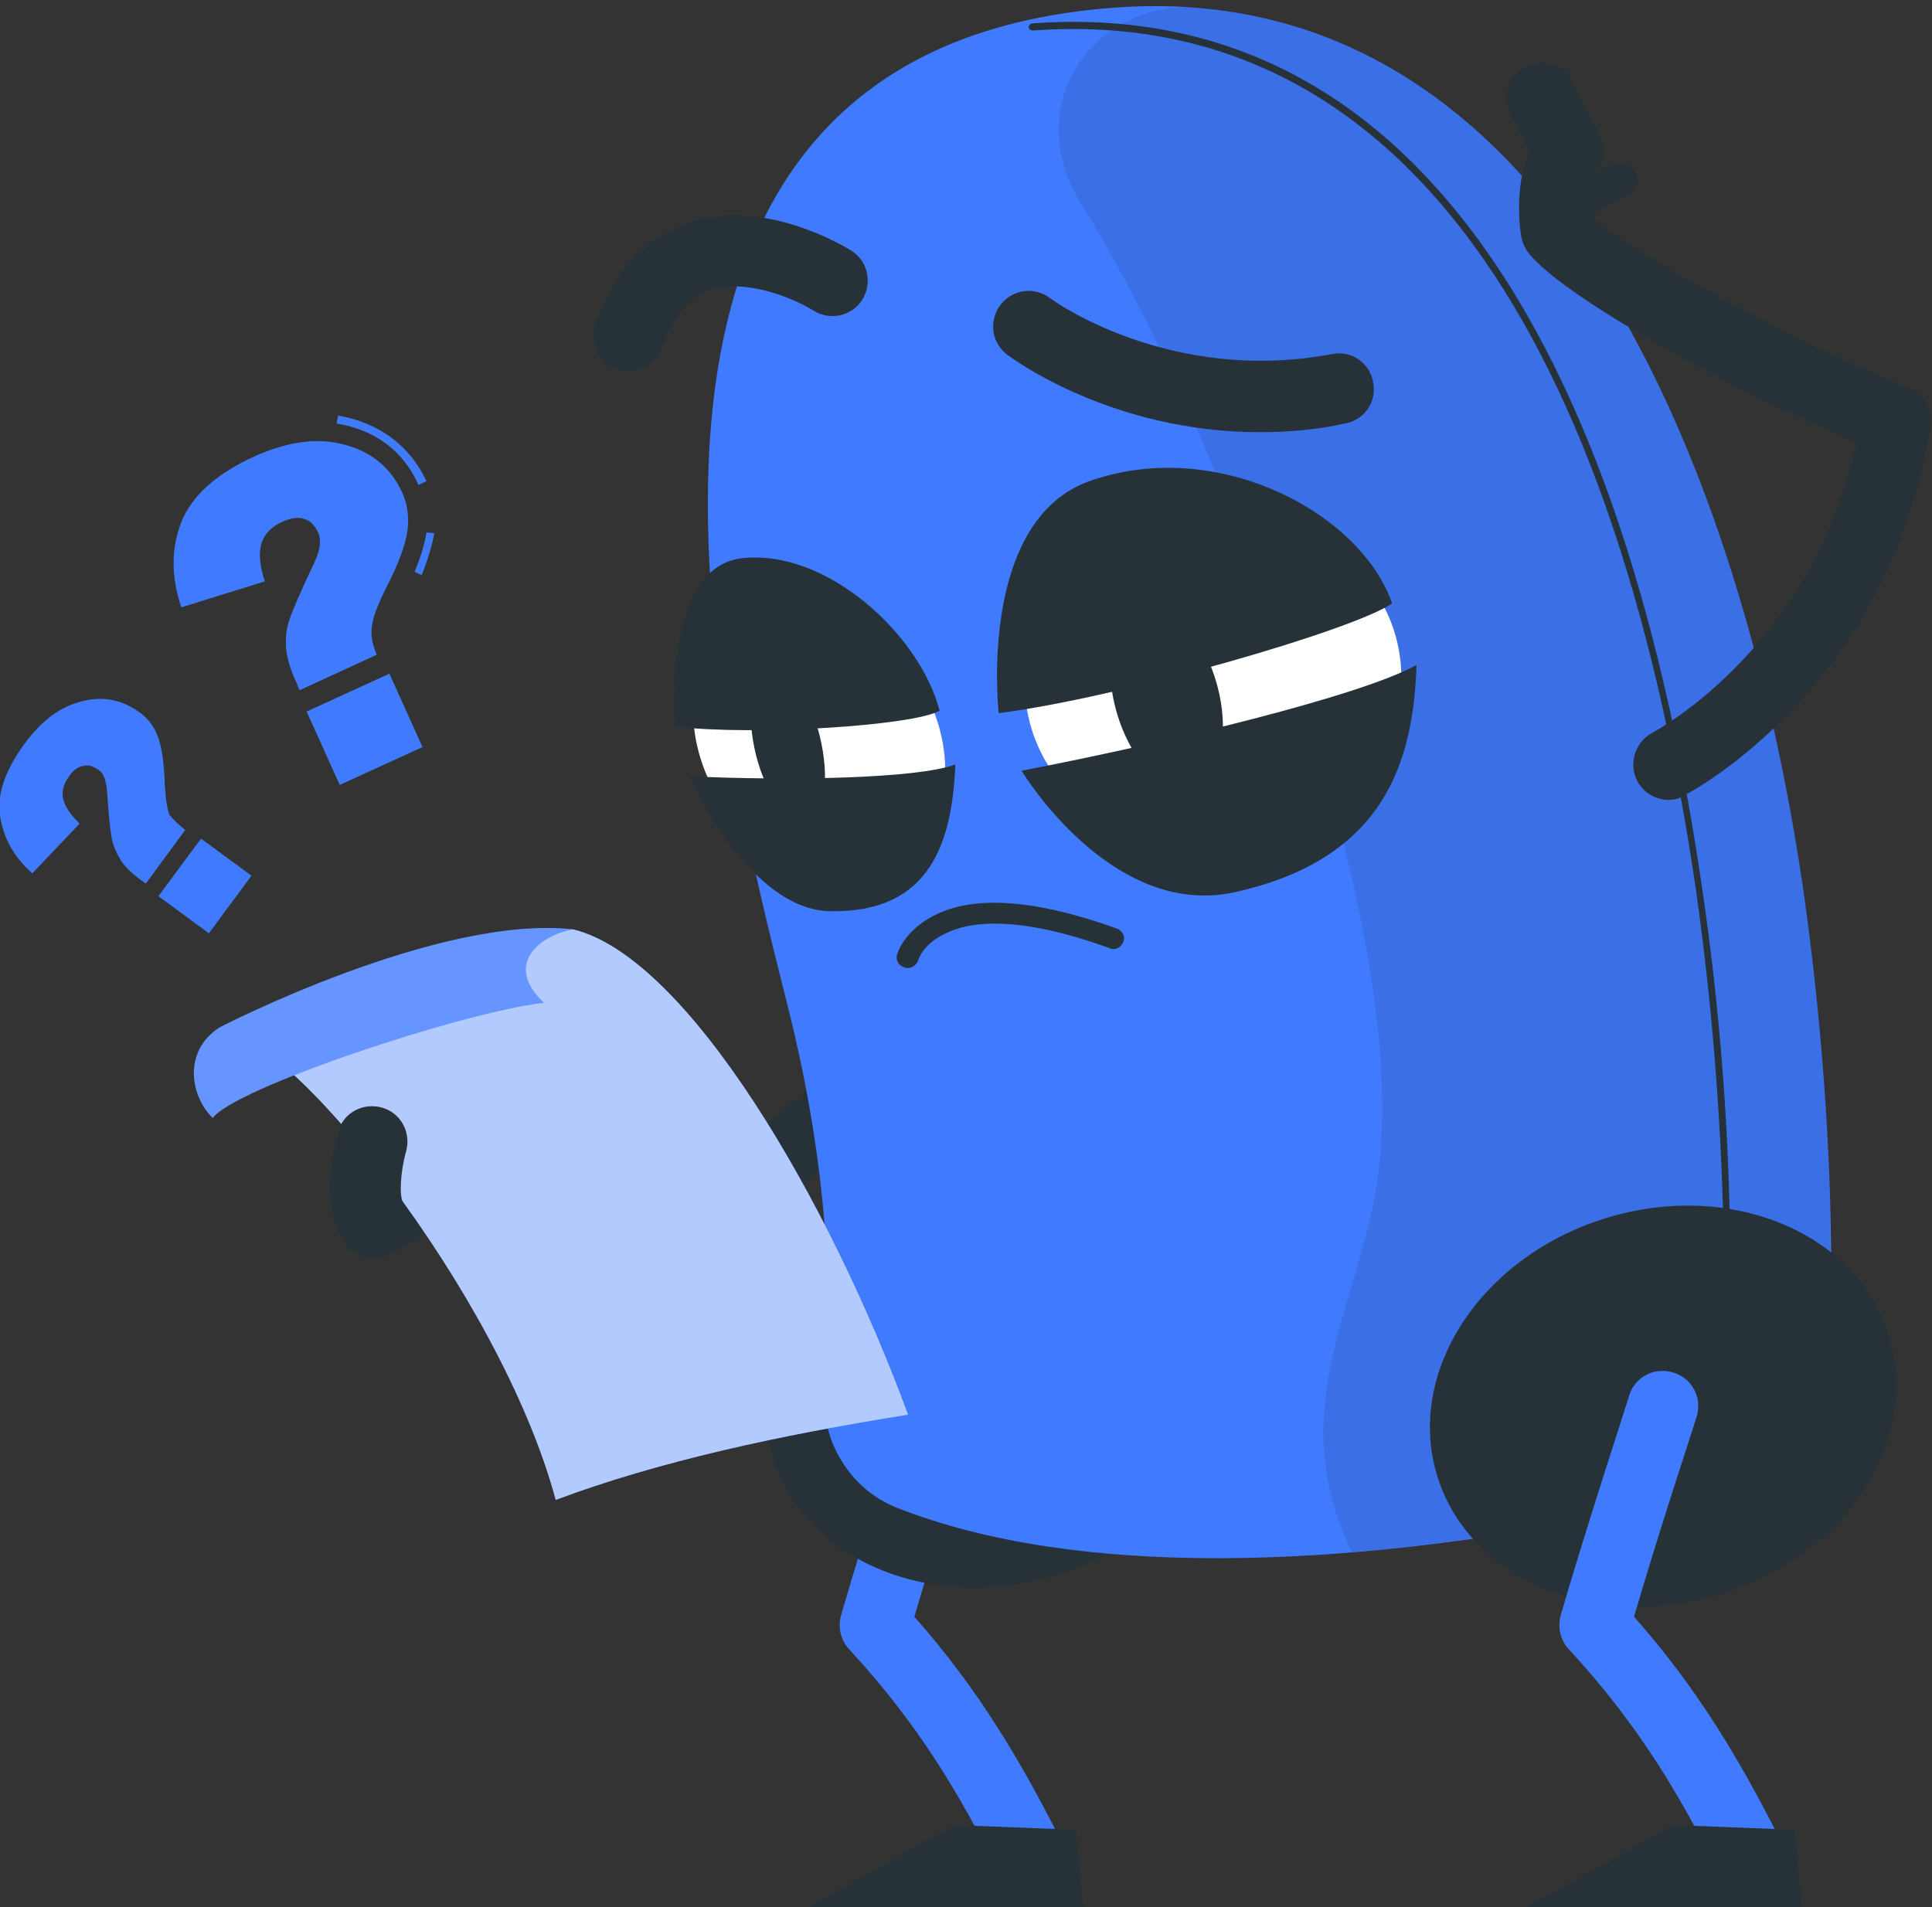 <svg width="315" height="311" viewBox="0 0 315 311" fill="none" xmlns="http://www.w3.org/2000/svg">
<rect x="0" y="0" width="315" height="311" fill="#333333" stroke="none"/>
<g clip-path="url(#clip0)">
<path d="M68.758 93.768L67.601 93.253C68.629 90.679 69.272 88.62 69.529 86.819L70.814 86.947C70.429 89.006 69.786 91.194 68.758 93.768ZM68.244 79.098C65.802 73.564 61.175 70.09 54.878 69.06L55.135 67.773C61.818 68.932 66.83 72.663 69.529 78.454L68.244 79.098Z" fill="#407BFF"/>
<path d="M61.432 106.765L48.837 112.555L48.324 111.269C47.295 109.081 46.781 107.279 46.653 105.735C46.524 104.191 46.653 102.647 47.167 101.102C47.681 99.558 48.966 96.599 51.022 92.223C52.179 89.907 52.436 88.234 51.922 86.947C51.408 85.789 50.637 84.888 49.609 84.631C48.581 84.245 47.295 84.502 45.882 85.146C44.339 85.918 43.183 86.947 42.669 88.491C42.155 90.036 42.283 92.095 43.183 94.797L29.56 99.043C27.889 94.025 27.889 89.521 29.56 85.146C31.23 80.899 35.215 77.296 41.383 74.465C46.267 72.277 50.637 71.505 54.492 72.148C59.762 73.049 63.489 75.752 65.545 80.256C66.445 82.186 66.702 84.245 66.445 86.433C66.188 88.62 65.031 91.837 62.975 95.826C61.561 98.657 60.79 100.716 60.661 102.003C60.404 103.419 60.661 104.963 61.432 106.765ZM49.994 116.03L63.489 109.853L68.886 121.821L55.392 127.997L49.994 116.03Z" fill="#407BFF"/>
<path d="M30.202 135.332L23.776 144.083L22.876 143.44C21.334 142.281 20.306 141.252 19.663 140.222C19.021 139.193 18.507 138.035 18.25 136.877C17.993 135.59 17.735 133.145 17.479 129.413C17.35 127.483 16.964 126.067 16.065 125.552C15.165 124.909 14.394 124.652 13.494 124.909C12.723 125.038 11.824 125.681 11.181 126.711C10.41 127.74 10.024 129.027 10.281 130.185C10.539 131.472 11.438 132.759 12.98 134.303L5.269 142.41C2.185 139.708 0.514 136.491 -8.28803e-05 133.016C-0.514 129.413 0.9 125.552 3.984 121.306C6.426 117.96 9.125 115.772 12.081 114.743C16.065 113.327 19.535 113.842 22.748 116.159C24.033 117.059 25.061 118.346 25.704 120.019C26.346 121.692 26.732 124.137 26.86 127.74C26.989 130.185 27.246 131.858 27.631 132.887C28.146 133.531 29.045 134.432 30.202 135.332ZM25.832 146.142L32.772 136.748L40.998 142.796L34.057 152.19L25.832 146.142Z" fill="#407BFF"/>
<path d="M166.946 306.354C164.89 306.354 162.833 305.196 161.805 303.266C156.664 293.228 150.11 281.518 138.415 268.907C137.001 267.363 136.615 265.304 137.13 263.373C141.499 248.317 148.311 227.728 148.311 227.471C149.339 224.382 152.552 222.838 155.636 223.867C158.721 224.897 160.263 228.114 159.235 231.202C159.235 231.331 153.323 249.09 149.082 263.631C159.877 275.856 166.432 287.437 171.958 298.118C173.372 300.949 172.344 304.424 169.516 305.839C168.745 306.225 167.846 306.354 166.946 306.354Z" fill="#407BFF"/>
<path d="M176.585 310.987H131.86L155.636 297.604L175.428 298.376L176.585 310.987Z" fill="#263238"/>
<path d="M172.365 256.767C192.69 250.407 204.893 231.558 199.62 214.666C194.348 197.775 173.598 189.238 153.273 195.598C132.948 201.958 120.746 220.807 126.018 237.698C131.29 254.589 152.04 263.127 172.365 256.767Z" fill="#263238"/>
<path d="M61.047 205.208C58.733 205.208 56.677 203.921 55.777 201.605C54.621 198.645 55.906 195.299 58.862 194.013C62.203 192.597 62.717 189.251 62.717 189.123C62.974 186.549 64.902 184.49 67.472 183.975C68.886 183.718 70.171 183.332 71.714 182.946C79.553 180.629 89.192 177.798 119.651 186.42C149.725 169.563 149.982 138.035 149.982 136.619C149.982 133.402 152.552 130.829 155.765 130.829C158.978 130.829 161.548 133.402 161.548 136.491C161.548 138.164 161.42 177.798 122.993 197.616C121.707 198.259 120.165 198.388 118.752 198.002C89.706 189.637 81.481 191.954 74.927 193.884C74.284 194.013 73.77 194.27 73.127 194.399C71.714 198.002 68.758 202.248 63.36 204.565C62.589 205.079 61.818 205.208 61.047 205.208Z" fill="#263238"/>
<path d="M128.391 163.901C117.467 120.405 88.421 8.064 181.726 1.244C265.52 -4.933 288.525 106.765 294.052 145.37C297.265 167.89 298.421 188.351 298.55 204.307C298.807 224.897 284.284 242.655 264.107 246.773C218.482 256.038 175.3 257.325 146.255 245.872C138.415 242.784 133.66 234.677 134.431 226.312C135.588 213.83 135.588 192.34 128.391 163.901Z" fill="#407BFF"/>
<path opacity="0.1" d="M294.051 145.37C288.782 108.952 268.091 7.678 195.477 1.244C186.995 0.472 178.77 4.718 174.786 12.182C171.573 18.487 171.701 26.08 176.456 33.543C192.393 58.38 230.563 144.212 224.78 190.924C222.209 212.157 208.843 229.143 220.41 253.079C234.419 251.92 249.07 249.733 263.978 246.644C284.155 242.526 298.55 224.768 298.421 204.179C298.421 188.35 297.393 167.89 294.051 145.37Z" fill="black"/>
<path d="M281.586 204.951C281.329 204.951 281.071 204.694 281.071 204.436C280.814 184.49 279.272 164.802 276.573 145.499C262.565 49.372 225.166 0.858 168.36 4.976C168.103 4.976 167.718 4.718 167.718 4.461C167.718 4.204 167.975 3.818 168.232 3.818C225.808 -0.429 263.593 48.6 277.601 145.37C280.429 164.673 281.971 184.49 282.1 204.436C282.228 204.694 281.971 204.951 281.586 204.951Z" fill="#263238"/>
<path d="M280.716 259.87C301.04 253.51 313.243 234.661 307.971 217.77C302.699 200.879 281.949 192.341 261.624 198.701C241.299 205.061 229.096 223.91 234.368 240.802C239.64 257.693 260.391 266.23 280.716 259.87Z" fill="#263238"/>
<path d="M284.284 306.354C282.228 306.354 280.171 305.196 279.143 303.266C274.002 293.228 267.448 281.518 255.753 268.907C254.339 267.363 253.953 265.304 254.467 263.373C258.837 248.317 265.649 227.728 265.649 227.471C266.677 224.382 269.89 222.838 272.974 223.867C276.059 224.897 277.601 228.114 276.573 231.202C276.573 231.331 270.661 249.09 266.42 263.631C277.215 275.856 283.77 287.437 289.296 298.118C290.71 300.949 289.682 304.424 286.854 305.839C286.083 306.225 285.183 306.354 284.284 306.354Z" fill="#407BFF"/>
<path d="M272.075 130.443C270.019 130.443 267.962 129.285 266.934 127.354C265.521 124.523 266.549 121.049 269.376 119.505C270.533 118.861 295.594 105.221 302.663 72.149C285.955 65.2 255.882 49.372 249.327 41.394C248.685 40.621 248.299 39.721 248.042 38.691C247.913 37.79 246.757 30.97 249.327 24.536L246.243 18.616C244.829 15.785 245.857 12.311 248.685 10.895C251.512 9.48 254.982 10.509 256.396 13.34L260.765 21.834C261.665 23.635 261.665 25.823 260.508 27.496C259.095 29.683 258.966 33.029 259.095 35.088C266.549 41.78 296.365 57.608 311.016 63.141C313.587 64.042 315.129 66.744 314.743 69.447C308.189 111.655 276.059 129.027 274.645 129.671C274.003 130.186 272.975 130.443 272.075 130.443Z" fill="#263238"/>
<path d="M253.697 40.621C253.183 40.621 252.669 40.493 252.155 40.107C250.869 39.206 250.484 37.404 251.255 36.117C251.512 35.86 256.267 28.654 263.464 26.723C265.007 26.337 266.549 27.238 266.934 28.782C267.32 30.327 266.42 31.871 264.878 32.257C259.866 33.672 256.01 39.206 256.01 39.334C255.625 40.235 254.725 40.621 253.697 40.621Z" fill="#263238"/>
<path d="M293.795 310.987H249.07L272.846 297.604L292.638 298.376L293.795 310.987Z" fill="#263238"/>
<path d="M200.223 138.566C217.121 137.069 229.728 123.516 228.383 108.296C227.038 93.075 212.249 81.951 195.351 83.448C178.453 84.945 165.845 98.498 167.191 113.718C168.536 128.939 183.325 140.064 200.223 138.566Z" fill="white"/>
<path d="M194.424 128.582C198.929 127.297 200.69 119.606 198.356 111.404C196.022 103.203 190.478 97.596 185.973 98.881C181.468 100.166 179.707 107.857 182.041 116.059C184.375 124.26 189.919 129.867 194.424 128.582Z" fill="#263238"/>
<path d="M162.833 116.287C182.24 113.842 220.667 102.776 226.964 98.4C221.952 83.73 198.69 71.248 177.998 78.326C159.235 84.631 162.833 116.287 162.833 116.287Z" fill="#263238"/>
<path d="M166.561 125.681C190.594 121.049 221.952 113.456 230.949 108.438C230.434 124.137 225.808 140.094 201.261 145.499C181.083 149.874 166.561 125.681 166.561 125.681Z" fill="#263238"/>
<path d="M146.752 140.732C155.454 134.967 156.603 121.356 149.318 110.332C142.033 99.307 129.073 95.043 120.371 100.808C111.67 106.573 110.521 120.183 117.806 131.208C125.091 142.233 138.051 146.497 146.752 140.732Z" fill="white"/>
<path d="M133.917 121.177C135.331 128.126 134.174 133.788 131.089 134.046C128.134 134.303 124.406 128.77 122.993 121.949C121.579 115.001 122.736 109.338 125.82 109.081C128.776 108.824 132.503 114.228 133.917 121.177Z" fill="#263238"/>
<path d="M110.012 118.475C122.993 120.019 148.825 118.347 153.195 115.902C149.982 103.419 134.559 89.264 120.679 91.066C107.956 92.867 110.012 118.475 110.012 118.475Z" fill="#263238"/>
<path d="M112.454 126.582C128.647 127.354 149.725 126.968 155.765 124.652C155.251 137.006 151.909 148.844 135.459 148.587C121.965 148.458 112.454 126.582 112.454 126.582Z" fill="#263238"/>
<path d="M205.502 70.476C181.212 70.476 165.147 58.508 164.248 57.865C161.677 55.934 161.163 52.331 163.091 49.758C165.019 47.184 168.617 46.669 171.188 48.599C171.445 48.857 190.594 62.755 217.198 57.736C220.282 57.093 223.367 59.152 223.881 62.369C224.523 65.457 222.467 68.546 219.254 69.06C214.627 70.09 210.001 70.476 205.502 70.476Z" fill="#263238"/>
<path d="M102.43 60.567C101.787 60.567 101.145 60.439 100.502 60.181C97.546 59.152 96.004 55.806 97.032 52.846C100.117 44.353 105.129 38.82 112.069 36.375C124.664 31.999 138.158 40.492 138.801 40.879C141.5 42.551 142.271 46.155 140.6 48.857C138.929 51.559 135.331 52.331 132.632 50.659C130.062 48.986 121.836 45.254 115.796 47.313C112.326 48.471 109.756 51.559 107.828 56.707C107.057 59.023 104.872 60.567 102.43 60.567Z" fill="#263238"/>
<path d="M147.925 157.853C147.797 157.853 147.668 157.853 147.411 157.724C146.512 157.467 145.998 156.566 146.255 155.665C146.255 155.536 147.411 151.804 152.167 149.359C158.721 145.885 168.874 146.657 182.111 151.418C183.011 151.804 183.525 152.705 183.14 153.606C182.754 154.507 181.854 155.022 180.955 154.636C165.79 149.102 157.821 150.26 153.966 152.319C150.496 153.992 149.725 156.437 149.725 156.566C149.339 157.467 148.696 157.853 147.925 157.853Z" fill="#263238"/>
<path d="M93.433 151.547C59.89 154.635 35.985 168.533 35.985 168.533C45.881 166.603 81.481 210.613 90.606 244.585C107.442 238.28 127.105 234.033 148.054 230.688C135.202 195.686 112.069 156.051 93.433 151.547Z" fill="#407BFF"/>
<path opacity="0.6" d="M93.433 151.547C59.89 154.635 35.985 168.533 35.985 168.533C45.881 166.603 81.481 210.613 90.606 244.585C107.442 238.28 127.105 234.033 148.054 230.688C135.202 195.686 112.069 156.051 93.433 151.547Z" fill="white"/>
<path d="M93.433 151.547C71.457 149.102 35.857 167.504 35.857 167.504C29.559 171.493 31.23 179.085 34.7 182.302C38.042 177.541 74.798 165.187 88.678 163.515C81.867 157.08 88.293 152.448 93.433 151.547Z" fill="#407BFF"/>
<path opacity="0.2" d="M93.433 151.547C71.457 149.102 35.857 167.504 35.857 167.504C29.559 171.493 31.23 179.085 34.7 182.302C38.042 177.541 74.798 165.187 88.678 163.515C81.867 157.08 88.293 152.448 93.433 151.547Z" fill="white"/>
<path d="M61.047 205.208C59.119 205.208 57.319 204.307 56.163 202.634C51.922 196.2 54.62 186.42 55.135 184.49C56.034 181.401 59.247 179.729 62.332 180.629C65.416 181.53 67.087 184.747 66.187 187.836C65.288 191.053 65.031 195.171 65.802 196.329C67.601 199.031 66.83 202.634 64.131 204.307C63.231 204.822 62.203 205.208 61.047 205.208Z" fill="#263238"/>
</g>
<defs>
<clipPath id="clip0">
<rect width="315" height="310" fill="white" transform="translate(0 0.986)"/>
</clipPath>
</defs>
</svg>
